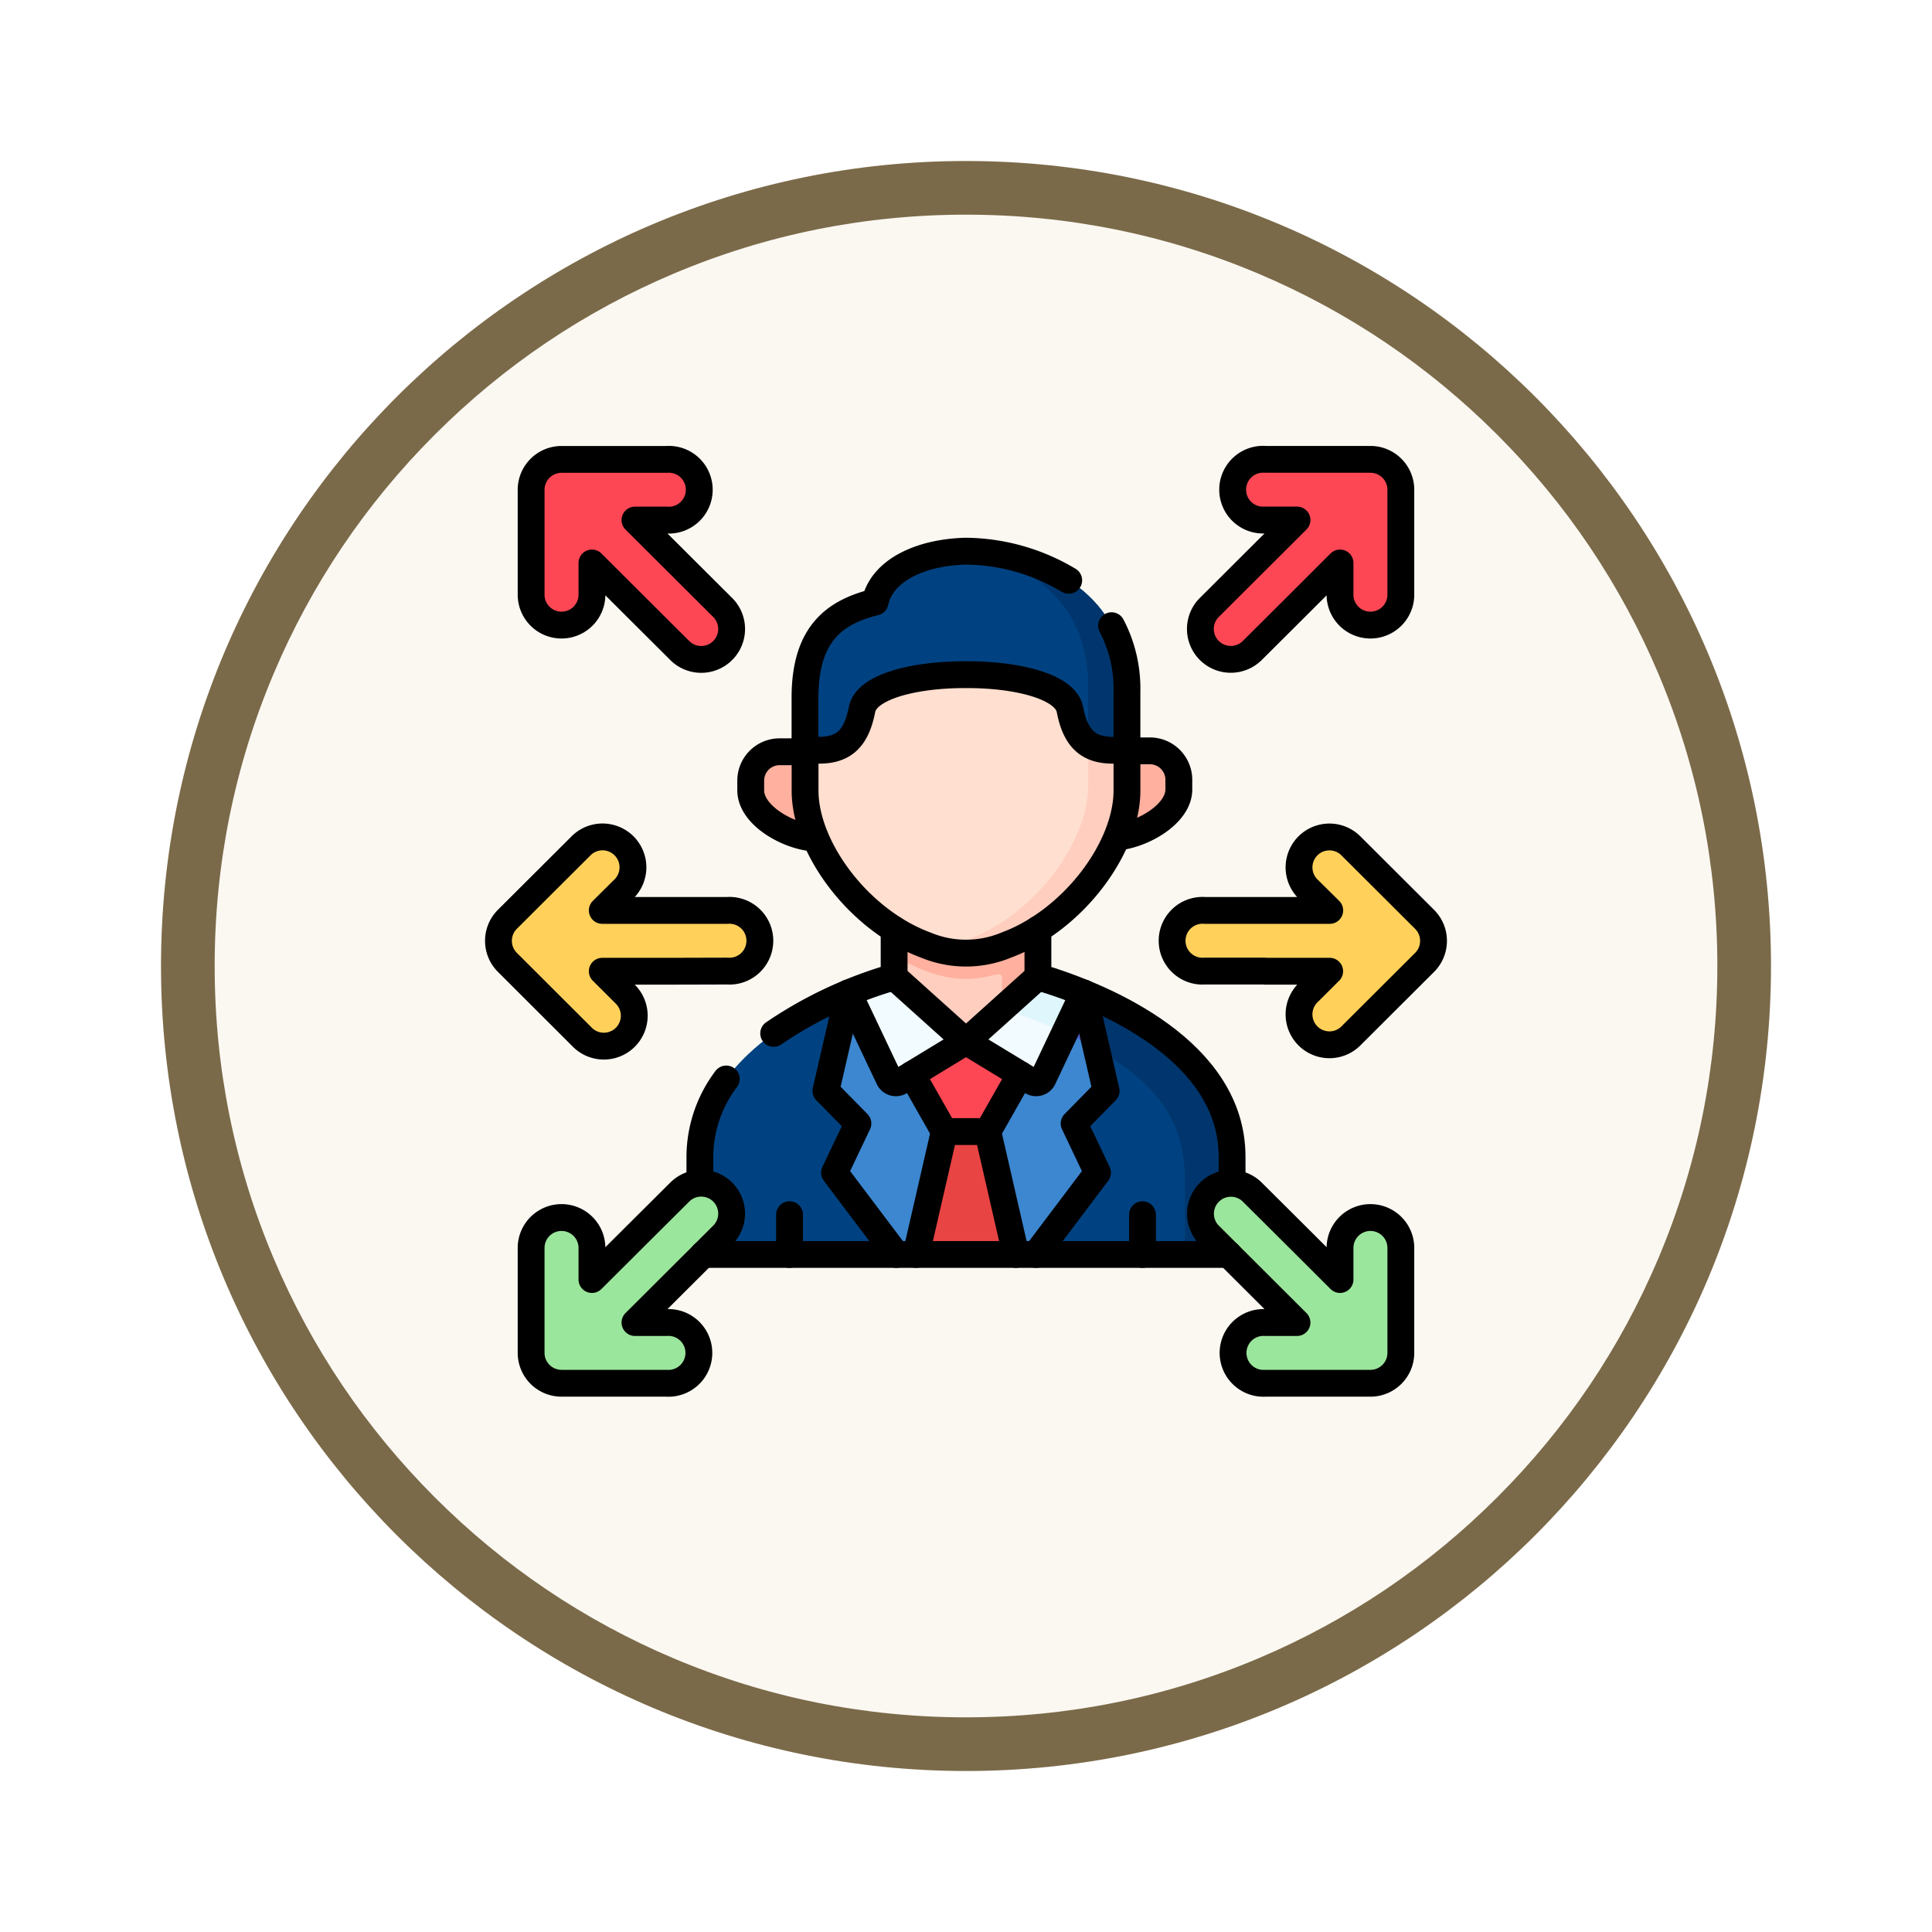 <svg xmlns="http://www.w3.org/2000/svg" xmlns:xlink="http://www.w3.org/1999/xlink" width="108" height="108" viewBox="0 0 108 108">
  <defs>
    <filter id="Trazado_904820" x="0" y="0" width="108" height="108" filterUnits="userSpaceOnUse">
      <feOffset dy="3" input="SourceAlpha"/>
      <feGaussianBlur stdDeviation="3" result="blur"/>
      <feFlood flood-opacity="0.161"/>
      <feComposite operator="in" in2="blur"/>
      <feComposite in="SourceGraphic"/>
    </filter>
  </defs>
  <g id="Grupo_1177889" data-name="Grupo 1177889" transform="translate(-199 -453)">
    <g id="Grupo_1177882" data-name="Grupo 1177882">
      <g id="Grupo_1177750" data-name="Grupo 1177750" transform="translate(208 459)">
        <g id="Grupo_1173585" data-name="Grupo 1173585" transform="translate(0 0)">
          <g id="Grupo_1173428" data-name="Grupo 1173428">
            <g id="Grupo_1171958" data-name="Grupo 1171958">
              <g id="Grupo_1167341" data-name="Grupo 1167341">
                <g id="Grupo_1166792" data-name="Grupo 1166792">
                  <g transform="matrix(1, 0, 0, 1, -9, -6)" filter="url(#Trazado_904820)">
                    <g id="Trazado_904820-2" data-name="Trazado 904820" transform="translate(9 6)" fill="#fbf8f2">
                      <path d="M 45 88.5 C 39.127 88.5 33.43 87.35 28.068 85.082 C 22.889 82.891 18.236 79.755 14.241 75.759 C 10.245 71.764 7.109 67.111 4.918 61.932 C 2.65 56.57 1.5 50.873 1.5 45 C 1.5 39.127 2.65 33.43 4.918 28.068 C 7.109 22.889 10.245 18.236 14.241 14.241 C 18.236 10.245 22.889 7.109 28.068 4.918 C 33.43 2.65 39.127 1.5 45 1.5 C 50.873 1.5 56.57 2.65 61.932 4.918 C 67.111 7.109 71.764 10.245 75.759 14.241 C 79.755 18.236 82.891 22.889 85.082 28.068 C 87.35 33.43 88.5 39.127 88.5 45 C 88.5 50.873 87.35 56.57 85.082 61.932 C 82.891 67.111 79.755 71.764 75.759 75.759 C 71.764 79.755 67.111 82.891 61.932 85.082 C 56.57 87.35 50.873 88.5 45 88.5 Z" stroke="none"/>
                      <path d="M 45 3 C 39.329 3 33.829 4.11 28.653 6.299 C 23.652 8.415 19.16 11.443 15.302 15.302 C 11.443 19.16 8.415 23.652 6.299 28.653 C 4.11 33.829 3 39.329 3 45 C 3 50.671 4.11 56.171 6.299 61.347 C 8.415 66.348 11.443 70.84 15.302 74.698 C 19.16 78.557 23.652 81.585 28.653 83.701 C 33.829 85.89 39.329 87 45 87 C 50.671 87 56.171 85.89 61.347 83.701 C 66.348 81.585 70.84 78.557 74.698 74.698 C 78.557 70.84 81.585 66.348 83.701 61.347 C 85.89 56.171 87 50.671 87 45 C 87 39.329 85.89 33.829 83.701 28.653 C 81.585 23.652 78.557 19.16 74.698 15.302 C 70.84 11.443 66.348 8.415 61.347 6.299 C 56.171 4.11 50.671 3 45 3 M 45 -7.62939453125e-06 C 69.853 -7.62939453125e-06 90 20.147 90 45 C 90 69.853 69.853 90 45 90 C 20.147 90 -7.62939453125e-06 69.853 -7.62939453125e-06 45 C -7.62939453125e-06 20.147 20.147 -7.62939453125e-06 45 -7.62939453125e-06 Z" stroke="none" fill="#7b6a49"/>
                    </g>
                  </g>
                </g>
              </g>
            </g>
          </g>
        </g>
      </g>
    </g>
    <g id="orientation_7656469" transform="translate(219.36 468.143)">
      <path id="Trazado_1037631" data-name="Trazado 1037631" d="M293.132,308.7H304.1v-5.463c0-4.723-4.535-7.614-8.3-9.156l-2.049,6.9Z" transform="translate(-255.587 -253.72)" fill="#004281" fill-rule="evenodd"/>
      <path id="Trazado_1037632" data-name="Trazado 1037632" d="M145.019,170.716c-1.423-.12-3.468-1.273-3.468-2.66l0-.544a1.614,1.614,0,0,1,1.593-1.612h1.3c1.652,1.75,1.259,3.061.569,4.816Z" transform="translate(-119.95 -139.02)" fill="#ffb09e" fill-rule="evenodd"/>
      <path id="Trazado_1037633" data-name="Trazado 1037633" d="M257.557,301.83l2.627,6.87H261.3l3.447-4.571-1.308-2.75,1.787-1.823-1.259-5.475-3.544,4.556Z" transform="translate(-223.754 -253.719)" fill="#3c87d0" fill-rule="evenodd"/>
      <path id="Trazado_1037634" data-name="Trazado 1037634" d="M125.553,308.7l-.795-7.615-1.872-7c-3.767,1.542-8.305,4.433-8.305,9.156V308.7Z" transform="translate(-95.817 -253.72)" fill="#004281" fill-rule="evenodd"/>
      <path id="Trazado_1037635" data-name="Trazado 1037635" d="M186.585,308.7l2.63-6.87-2.865-3.192-3.544-4.556-1.262,5.475,1.79,1.823-1.308,2.75,3.447,4.571Z" transform="translate(-155.737 -253.719)" fill="#3c87d0" fill-rule="evenodd"/>
      <path id="Trazado_1037636" data-name="Trazado 1037636" d="M260.029,285.542l-3.242,1.372-.777,2.241,3.027,1.84.672.407a.431.431,0,0,0,.607-.184l2.265-4.778c-.924-.377-1.8-.676-2.552-.9Z" transform="translate(-222.369 -246.077)" fill="#f2fbff" fill-rule="evenodd"/>
      <path id="Trazado_1037637" data-name="Trazado 1037637" d="M277.124,285.542l-2.009,1.808a26.558,26.558,0,0,1,3.509,1.311l1.053-2.221c-.924-.377-1.8-.676-2.552-.9Z" transform="translate(-239.465 -246.077)" fill="#dff6fd" fill-rule="evenodd"/>
      <path id="Trazado_1037638" data-name="Trazado 1037638" d="M233.283,315.739l-3.028-2.546-3.027,2.546,1.813,3.192h2.429Z" transform="translate(-196.615 -270.82)" fill="#fd4755" fill-rule="evenodd"/>
      <path id="Trazado_1037639" data-name="Trazado 1037639" d="M200.109,289.156l-1.215-2.054-2.8-1.56c-.754.222-1.628.521-2.552.9l2.265,4.778a.431.431,0,0,0,.607.184l.672-.407Z" transform="translate(-166.469 -246.077)" fill="#f2fbff" fill-rule="evenodd"/>
      <path id="Trazado_1037640" data-name="Trazado 1037640" d="M217.8,245.1v4.252l4.019,3.614,4.019-3.614v-4.255a9.659,9.659,0,0,1-1.769.878,5.822,5.822,0,0,1-4.506,0,9.489,9.489,0,0,1-1.763-.875Z" transform="translate(-188.18 -209.885)" fill="#ffcebf" fill-rule="evenodd"/>
      <path id="Trazado_1037641" data-name="Trazado 1037641" d="M223.831,249.911v1.246l2.009-1.808v-4.255a9.66,9.66,0,0,1-1.769.878c-.082.032-.161.058-.241.088a6.193,6.193,0,0,1-2.012.366,6.407,6.407,0,0,1-2.253-.454,9.507,9.507,0,0,1-1.763-.875v3.04a9.522,9.522,0,0,0,1.763.878,6.4,6.4,0,0,0,2.253.451,5.608,5.608,0,0,0,1.4-.184c.722-.181.613-.085.613.629Z" transform="translate(-188.18 -209.885)" fill="#ffb09e" fill-rule="evenodd"/>
      <path id="Trazado_1037642" data-name="Trazado 1037642" d="M187.877,119.217a6.887,6.887,0,0,0,.563-2.6l0-2.221v-.088c-.692.085-1.948-5.9-8.6-5.911-7.217-.012-8.642,6-9.4,5.911v2.309a6.848,6.848,0,0,0,.525,2.5,11.555,11.555,0,0,0,4.456,5.255,9.519,9.519,0,0,0,1.763.878,5.857,5.857,0,0,0,4.506,0,11.36,11.36,0,0,0,6.181-6.036Z" transform="translate(-145.806 -87.568)" fill="#ffdfcf" fill-rule="evenodd"/>
      <path id="Trazado_1037643" data-name="Trazado 1037643" d="M173.63,68.16c.252-1.317,3.03-1.966,5.811-1.952,2.784-.015,5.562.635,5.814,1.952.381,1.99,1.364,2.446,3.186,2.218V67.139c0-5.94-5.3-7.745-9-7.836-2.523.061-4.691,1.062-5.078,2.844-2.2.553-3.919,1.706-3.919,5.349v2.882c1.822.228,2.8-.228,3.186-2.218Z" transform="translate(-145.804 -43.636)" fill="#004281" fill-rule="evenodd"/>
      <path id="Trazado_1037644" data-name="Trazado 1037644" d="M259.162,59.413c3.2.731,6.5,2.844,6.5,7.526v3.239a1.242,1.242,0,0,0,2.165.3V67.237c0-5.764-5-7.637-8.666-7.824Z" transform="translate(-225.19 -43.734)" fill="#00366d" fill-rule="evenodd"/>
      <path id="Trazado_1037645" data-name="Trazado 1037645" d="M144.449,165.9h-1.3a1.614,1.614,0,0,0-1.593,1.612l0,.544c0,1.387,2.045,2.54,3.468,2.66" transform="translate(-119.95 -139.019)" fill="none" stroke="#000" stroke-linecap="round" stroke-linejoin="round" stroke-miterlimit="10" stroke-width="1.5"/>
      <path id="Trazado_1037646" data-name="Trazado 1037646" d="M331.095,170.246c1.423-.123,3.468-1.276,3.465-2.663v-.544a1.619,1.619,0,0,0-1.6-1.612h-1.3c-1.649,1.75-1.258,3.06-.566,4.819Z" transform="translate(-289.023 -138.597)" fill="#ffb09e" fill-rule="evenodd"/>
      <path id="Trazado_1037647" data-name="Trazado 1037647" d="M336.731,165.426h1.3a1.619,1.619,0,0,1,1.6,1.612v.544c0,1.387-2.042,2.54-3.465,2.663" transform="translate(-294.093 -138.596)" fill="none" stroke="#000" stroke-linecap="round" stroke-linejoin="round" stroke-miterlimit="10" stroke-width="1.5"/>
      <path id="Trazado_1037648" data-name="Trazado 1037648" d="M233.467,367.743h-2.429l-1.578,6.87h5.583Z" transform="translate(-198.612 -319.632)" fill="#e94444" fill-rule="evenodd"/>
      <line id="Línea_833" data-name="Línea 833" x1="1.578" y2="6.87" transform="translate(30.848 48.111)" fill="none" stroke="#000" stroke-linecap="round" stroke-linejoin="round" stroke-miterlimit="10" stroke-width="1.5"/>
      <path id="Trazado_1037649" data-name="Trazado 1037649" d="M182.807,294.082l-1.262,5.475,1.79,1.823-1.308,2.75,3.447,4.571" transform="translate(-155.737 -253.719)" fill="none" stroke="#000" stroke-linecap="round" stroke-linejoin="round" stroke-miterlimit="10" stroke-width="1.5"/>
      <path id="Trazado_1037650" data-name="Trazado 1037650" d="M309.521,294.082l-1.05,2.221c.59.269,1.188.574,1.775.91Z" transform="translate(-269.312 -253.719)" fill="#4f66d0" fill-rule="evenodd"/>
      <path id="Trazado_1037651" data-name="Trazado 1037651" d="M318.455,294.082l.725,3.131c2.928,1.688,4.94,3.669,4.94,7.277V308.7h2.64v-5.463c0-4.723-4.535-7.614-8.305-9.156Z" transform="translate(-278.246 -253.719)" fill="#00366d" fill-rule="evenodd"/>
      <path id="Trazado_1037652" data-name="Trazado 1037652" d="M295.8,294.082l1.261,5.475-1.79,1.823,1.308,2.75-3.447,4.571" transform="translate(-255.587 -253.719)" fill="none" stroke="#000" stroke-linecap="round" stroke-linejoin="round" stroke-miterlimit="10" stroke-width="1.5"/>
      <line id="Línea_834" data-name="Línea 834" y1="2.224" transform="translate(43.506 52.758)" fill="none" stroke="#000" stroke-linecap="round" stroke-linejoin="round" stroke-miterlimit="10" stroke-width="1.5"/>
      <line id="Línea_835" data-name="Línea 835" y1="2.224" transform="translate(23.775 52.758)" fill="none" stroke="#000" stroke-linecap="round" stroke-linejoin="round" stroke-miterlimit="10" stroke-width="1.5"/>
      <line id="Línea_836" data-name="Línea 836" x2="1.575" y2="6.87" transform="translate(34.855 48.111)" fill="none" stroke="#000" stroke-linecap="round" stroke-linejoin="round" stroke-miterlimit="10" stroke-width="1.5"/>
      <path id="Trazado_1037653" data-name="Trazado 1037653" d="M260.029,285.542l-4.019,3.614,3.7,2.247a.431.431,0,0,0,.607-.184l2.262-4.778" transform="translate(-222.369 -246.077)" fill="none" stroke="#000" stroke-linecap="round" stroke-linejoin="round" stroke-miterlimit="10" stroke-width="1.5"/>
      <path id="Trazado_1037654" data-name="Trazado 1037654" d="M196.09,285.542l4.019,3.614-3.7,2.247a.431.431,0,0,1-.607-.184l-2.265-4.778" transform="translate(-166.469 -246.077)" fill="none" stroke="#000" stroke-linecap="round" stroke-linejoin="round" stroke-miterlimit="10" stroke-width="1.5"/>
      <path id="Trazado_1037655" data-name="Trazado 1037655" d="M227.228,337.394l1.813,3.192h2.429l1.813-3.192" transform="translate(-196.615 -292.475)" fill="none" stroke="#000" stroke-linecap="round" stroke-linejoin="round" stroke-miterlimit="10" stroke-width="1.5"/>
      <path id="Trazado_1037656" data-name="Trazado 1037656" d="M259.162,59.413c3.2.731,6.5,2.844,6.5,7.526v3.239a3.123,3.123,0,0,0,2.165.3V67.237c0-5.764-5-7.637-8.666-7.824Z" transform="translate(-225.19 -43.734)" fill="#00366d" fill-rule="evenodd"/>
      <path id="Trazado_1037657" data-name="Trazado 1037657" d="M247.195,161.754l0,2.309c0,2.411-1.7,5.282-4.11,7.148a10.047,10.047,0,0,1-2.634,1.486,6.865,6.865,0,0,1-1.925.442,6.009,6.009,0,0,0,1.836.307,6.4,6.4,0,0,0,2.253-.451,9.489,9.489,0,0,0,1.769-.881h0a11.6,11.6,0,0,0,4.412-5.156,6.886,6.886,0,0,0,.563-2.6l0-2.221v-.088a3.122,3.122,0,0,1-2.165-.3Z" transform="translate(-206.722 -135.31)" fill="#ffcebf" fill-rule="evenodd"/>
      <path id="Trazado_1037658" data-name="Trazado 1037658" d="M185.185,60.932a11.394,11.394,0,0,0-5.744-1.63c-2.523.061-4.691,1.062-5.078,2.844-2.2.553-3.919,1.706-3.919,5.349v2.882c1.822.228,2.8-.228,3.186-2.218.252-1.317,3.03-1.966,5.811-1.952,2.784-.015,5.562.635,5.814,1.952.381,1.99,1.364,2.446,3.186,2.218V67.138a7.573,7.573,0,0,0-.86-3.669" transform="translate(-145.804 -43.635)" fill="none" stroke="#000" stroke-linecap="round" stroke-linejoin="round" stroke-miterlimit="10" stroke-width="1.5"/>
      <path id="Trazado_1037659" data-name="Trazado 1037659" d="M188.444,164.592l0,2.309c0,3.222-3.033,7.262-6.744,8.635a5.858,5.858,0,0,1-4.506,0c-3.711-1.372-6.744-5.413-6.744-8.635v-2.309" transform="translate(-145.806 -137.85)" fill="none" stroke="#000" stroke-linecap="round" stroke-linejoin="round" stroke-miterlimit="10" stroke-width="1.5"/>
      <path id="Trazado_1037663" data-name="Trazado 1037663" d="M30.847,397.716l-2.558,2.549V398.5a1.7,1.7,0,0,0-3.4,0v5.864a1.7,1.7,0,0,0,1.7,1.7h5.876a1.7,1.7,0,1,0,0-3.394H30.695l3-2.993,1.939-1.934A1.7,1.7,0,0,0,33.7,395.01a1.639,1.639,0,0,0-.466.328Z" transform="translate(-15.559 -343.882)" fill="#9be69d" fill-rule="evenodd"/>
      <path id="Trazado_1037664" data-name="Trazado 1037664" d="M385.674,402.664H383.9a1.7,1.7,0,1,0,0,3.394h5.879a1.7,1.7,0,0,0,1.7-1.7V398.5a1.7,1.7,0,0,0-3.4,0v1.767l-2.555-2.549-2.385-2.379a1.646,1.646,0,0,0-.466-.328,1.7,1.7,0,0,0-1.939,2.727l1.939,1.934Z" transform="translate(-333.531 -343.882)" fill="#9be69d" fill-rule="evenodd"/>
      <path id="Trazado_1037665" data-name="Trazado 1037665" d="M371.8,218.4h3.614l-1.253,1.249a1.7,1.7,0,0,0,2.406,2.4l4.157-4.146a1.7,1.7,0,0,0,0-2.4l-4.157-4.146a1.7,1.7,0,0,0-2.406,2.4L375.418,215h-6.988a1.7,1.7,0,1,0,0,3.391H371.8Z" transform="translate(-321.445 -179.25)" fill="#ffd15b" fill-rule="evenodd"/>
      <path id="Trazado_1037666" data-name="Trazado 1037666" d="M383.138,21.256l2.385-2.376,2.555-2.552V18.1a1.7,1.7,0,0,0,3.4,0V12.235a1.7,1.7,0,0,0-1.7-1.7H383.9a1.7,1.7,0,1,0,0,3.391h1.772l-4.94,4.927a1.7,1.7,0,0,0,2.406,2.4Z" transform="translate(-333.53 0)" fill="#fd4755" fill-rule="evenodd"/>
      <path id="Trazado_1037667" data-name="Trazado 1037667" d="M30.695,13.929h1.772a1.7,1.7,0,1,0,0-3.391H26.59a1.7,1.7,0,0,0-1.7,1.7V18.1a1.7,1.7,0,0,0,3.4,0V16.329l2.558,2.552,2.385,2.376a1.7,1.7,0,0,0,2.406-2.4Z" transform="translate(-15.559)" fill="#fd4755" fill-rule="evenodd"/>
      <path id="Trazado_1037668" data-name="Trazado 1037668" d="M20.293,215.005H13.308l1.253-1.252a1.7,1.7,0,0,0-2.406-2.4L8,215.5a1.7,1.7,0,0,0,0,2.4l4.157,4.146a1.7,1.7,0,0,0,2.406-2.4L13.308,218.4h6.985a1.7,1.7,0,1,0,0-3.391Z" transform="translate(0 -179.251)" fill="#ffd15b" fill-rule="evenodd"/>
      <path id="Trazado_1037669" data-name="Trazado 1037669" d="M371.8,218.4h3.614l-1.253,1.249a1.7,1.7,0,0,0,2.406,2.4l4.157-4.146a1.7,1.7,0,0,0,0-2.4l-4.157-4.146a1.7,1.7,0,0,0-2.406,2.4L375.418,215h-6.988a1.7,1.7,0,1,0,0,3.391H371.8Z" transform="translate(-321.445 -179.25)" fill="none" stroke="#000" stroke-linecap="round" stroke-linejoin="round" stroke-miterlimit="10" stroke-width="1.5"/>
      <path id="Trazado_1037670" data-name="Trazado 1037670" d="M16.922,218.4H13.308l1.253,1.249a1.7,1.7,0,1,1-2.406,2.4L8,217.9a1.7,1.7,0,0,1,0-2.4l4.157-4.146a1.7,1.7,0,0,1,2.406,2.4L13.308,215h6.985a1.7,1.7,0,1,1,0,3.391Z" transform="translate(0 -179.25)" fill="none" stroke="#000" stroke-linecap="round" stroke-linejoin="round" stroke-miterlimit="10" stroke-width="1.5"/>
      <path id="Trazado_1037671" data-name="Trazado 1037671" d="M30.847,18.88l-2.558-2.552V18.1a1.7,1.7,0,0,1-3.4,0V12.232a1.7,1.7,0,0,1,1.7-1.694h5.876a1.7,1.7,0,1,1,0,3.391H30.695l4.943,4.927a1.7,1.7,0,0,1-2.406,2.4Z" transform="translate(-15.559)" fill="none" stroke="#000" stroke-linecap="round" stroke-linejoin="round" stroke-miterlimit="10" stroke-width="1.5"/>
      <path id="Trazado_1037672" data-name="Trazado 1037672" d="M385.523,397.716l2.555,2.549V398.5a1.7,1.7,0,0,1,3.4,0v5.864a1.7,1.7,0,0,1-1.7,1.7H383.9a1.7,1.7,0,1,1,0-3.394h1.772l-4.94-4.927a1.7,1.7,0,0,1,2.405-2.4Z" transform="translate(-333.53 -343.882)" fill="none" stroke="#000" stroke-linecap="round" stroke-linejoin="round" stroke-miterlimit="10" stroke-width="1.5"/>
      <path id="Trazado_1037673" data-name="Trazado 1037673" d="M305.073,274.415V272.97c0-5.878-7.026-8.921-10.854-10.054v-2.66" transform="translate(-256.559 -223.451)" fill="none" stroke="#000" stroke-linecap="round" stroke-linejoin="round" stroke-miterlimit="10" stroke-width="1.5"/>
      <path id="Trazado_1037674" data-name="Trazado 1037674" d="M30.847,397.716l-2.558,2.549V398.5a1.7,1.7,0,0,0-3.4,0v5.864a1.7,1.7,0,0,0,1.7,1.7h5.876a1.7,1.7,0,1,0,0-3.394H30.695l4.943-4.927a1.7,1.7,0,0,0-2.406-2.4Z" transform="translate(-15.559 -343.882)" fill="none" stroke="#000" stroke-linecap="round" stroke-linejoin="round" stroke-miterlimit="10" stroke-width="1.5"/>
      <path id="Trazado_1037675" data-name="Trazado 1037675" d="M114.582,274.441V273a7.26,7.26,0,0,1,1.473-4.351m2.652-2.548a23.361,23.361,0,0,1,6.733-3.154v-2.657" transform="translate(-95.818 -223.477)" fill="none" stroke="#000" stroke-linecap="round" stroke-linejoin="round" stroke-miterlimit="10" stroke-width="1.5"/>
      <line id="Línea_839" data-name="Línea 839" x2="29.383" transform="translate(18.949 54.982)" fill="none" stroke="#000" stroke-linecap="round" stroke-linejoin="round" stroke-miterlimit="10" stroke-width="1.5"/>
      <path id="Trazado_1037676" data-name="Trazado 1037676" d="M383.138,21.256l2.385-2.376,2.555-2.552V18.1a1.7,1.7,0,0,0,3.4,0V12.235a1.7,1.7,0,0,0-1.7-1.7H383.9a1.7,1.7,0,1,0,0,3.391h1.772l-4.94,4.927a1.7,1.7,0,0,0,2.406,2.4Z" transform="translate(-333.53 0)" fill="none" stroke="#000" stroke-linecap="round" stroke-linejoin="round" stroke-miterlimit="10" stroke-width="1.5"/>
    </g>
  </g>
</svg>
